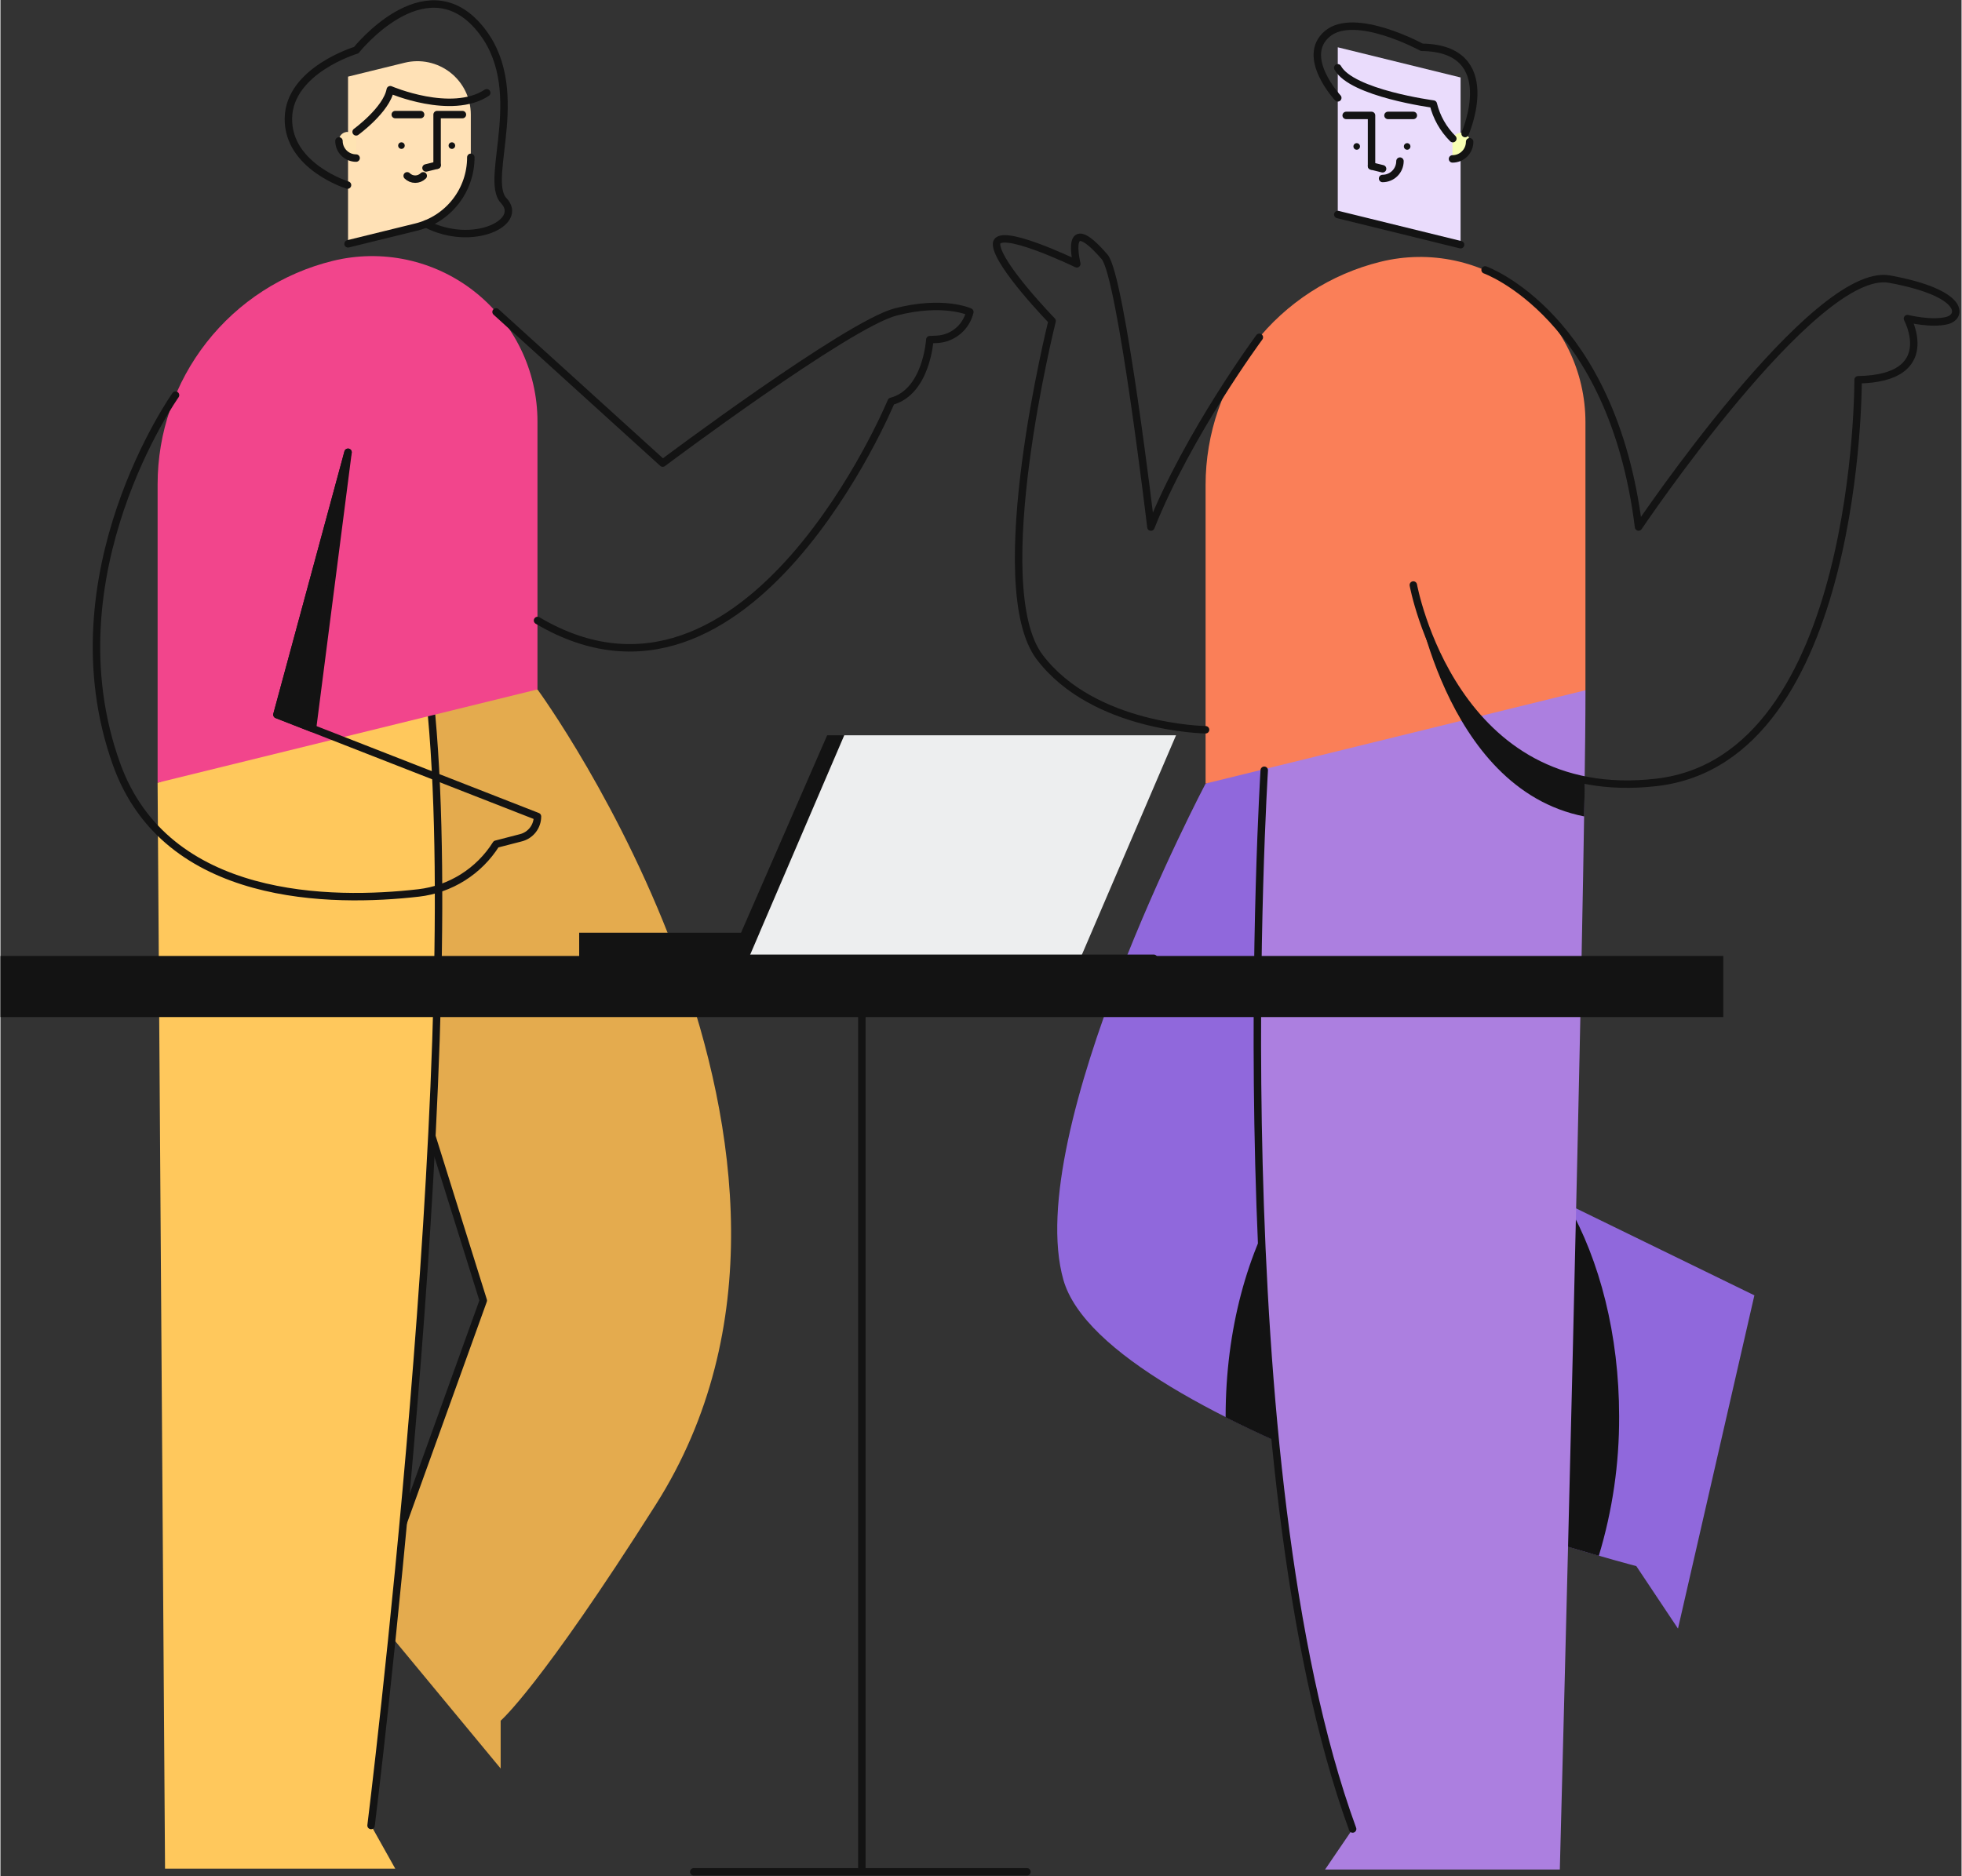 <svg
  width="345"
  height="330"
  viewBox="0 0 395 378"
  fill="none"
  xmlns="http://www.w3.org/2000/svg"
>
  <rect x="0" y="0" width="395" height="378" fill="#333333" stroke="none"/>
  <g clipPath="url(#cg)">
    <path
      d="M242.736 157.866C242.736 157.866 205.7 228.166 214.093 257.834C222.486 287.502 329.493 315.521 329.493 315.521L337.886 328.11L353.273 260.967L295.915 232.992L294.087 139.057"
      fill="#9068DC"
    />
    <path
      d="M246.774 285.345C246.774 250.323 264.52 221.932 286.407 221.932C289.599 221.942 292.761 222.544 295.732 223.709L295.914 233.009L315.702 242.666C322.118 253.931 326.03 268.912 326.03 285.353C326.073 294.869 324.693 304.338 321.936 313.446C306.983 309.17 272.777 298.693 246.768 285.53C246.774 285.457 246.774 285.396 246.774 285.345Z"
      fill="#131313"
    />
    <path
      d="M255.181 142.121C255.181 142.121 245.763 295.753 272.354 368.487L266.801 376.647H314.086C314.086 376.647 319.252 181.237 319.252 139.063L255.181 142.121Z"
      fill="#AC7FE0"
    />
    <path
      d="M269.36 23.254V43.22L294.096 49.3V15.607L269.36 9.527V23.254Z"
      fill="#EADCFC"
    />
    <path
      d="M283.334 30.164C283.7 30.164 283.996 29.868 283.996 29.502C283.996 29.136 283.7 28.84 283.334 28.84C282.968 28.84 282.672 29.136 282.672 29.502C282.672 29.868 282.968 30.164 283.334 30.164Z"
      fill="#131313"
    />
    <path
      d="M273.174 30.164C273.54 30.164 273.836 29.868 273.836 29.502C273.836 29.136 273.54 28.84 273.174 28.84C272.808 28.84 272.512 29.136 272.512 29.502C272.512 29.868 272.808 30.164 273.174 30.164Z"
      fill="#131313"
    />
    <path
      d="M276.159 33.447V23.254H271.053"
      stroke="#131313"
      stroke-width="1.5"
      stroke-linecap="round"
      stroke-linejoin="round"
    />
    <path
      d="M284.579 23.254H279.473"
      stroke="#131313"
      stroke-width="1.5"
      stroke-linecap="round"
      stroke-linejoin="round"
    />
    <path
      d="M292.468 28.477V32.016C292.922 32.016 293.371 31.927 293.79 31.753C294.209 31.579 294.59 31.325 294.911 31.004C295.232 30.683 295.486 30.302 295.66 29.883C295.834 29.464 295.923 29.015 295.923 28.561V28.249C295.865 27.812 295.644 27.414 295.303 27.135C294.962 26.856 294.528 26.716 294.089 26.745C293.649 26.774 293.237 26.97 292.936 27.291C292.635 27.613 292.468 28.037 292.468 28.477V28.477Z"
      fill="#F8FFB3"
    />
    <path
      d="M292.468 32.015C292.922 32.015 293.371 31.926 293.79 31.752C294.209 31.578 294.59 31.324 294.911 31.003C295.232 30.682 295.486 30.301 295.66 29.882C295.834 29.463 295.923 29.014 295.923 28.56"
      stroke="#131313"
      stroke-width="1.5"
      stroke-linecap="round"
      stroke-linejoin="round"
    />
    <path
      d="M278.387 35.96C279.315 35.96 280.205 35.591 280.862 34.935C281.518 34.279 281.887 33.388 281.887 32.46"
      stroke="#131313"
      stroke-width="1.5"
      stroke-linecap="round"
      stroke-linejoin="round"
    />
    <path
      d="M269.36 43.22L294.096 49.3"
      stroke="#131313"
      stroke-width="1.5"
      stroke-linecap="round"
      stroke-linejoin="round"
    />
    <path
      d="M276.158 33.452L278.387 34.002"
      stroke="#131313"
      stroke-width="1.5"
      stroke-linecap="round"
      stroke-linejoin="round"
    />
    <path
      d="M295.005 26.905C295.005 26.905 302.526 9.746 286.281 9.527C286.281 9.527 272.759 2.155 267.243 6.818C261.727 11.481 269.36 19.718 269.36 19.718"
      stroke="#131313"
      stroke-width="1.5"
      stroke-linecap="round"
      stroke-linejoin="round"
    />
    <path
      d="M292.534 27.931C290.608 26.015 289.247 23.605 288.603 20.965C288.603 20.965 272.167 18.787 269.351 13.658"
      stroke="#131313"
      stroke-width="1.5"
      stroke-linecap="round"
      stroke-linejoin="round"
    />
    <path
      d="M319.246 85.054V139.062L242.736 157.862V97.719C242.736 87.356 246.211 77.292 252.605 69.136C258.999 60.98 267.942 55.203 278.006 52.729V52.729C282.908 51.524 288.021 51.449 292.956 52.511C297.892 53.573 302.521 55.743 306.494 58.858C310.467 61.972 313.68 65.95 315.889 70.489C318.098 75.028 319.246 80.011 319.246 85.059V85.054Z"
      fill="#FA7F58"
    />
    <path
      d="M254.551 155.181C254.551 155.181 245.766 295.748 272.351 368.481"
      stroke="#131313"
      stroke-width="1.5"
      stroke-linecap="round"
      stroke-linejoin="round"
    />
    <path
      d="M299.033 54.378C299.033 54.378 324.641 63.503 329.942 106.178C329.942 106.178 365.411 53.452 380.523 56.236C395.635 59.02 395.234 63.79 392.054 64.587C388.874 65.384 384.104 64.187 384.104 64.187C384.104 64.187 390.632 76.226 374.163 76.511C374.163 76.511 374.563 152.844 333.597 157.619C292.631 162.394 284.579 117.861 284.579 117.861"
      stroke="#131313"
      stroke-width="1.5"
      stroke-linecap="round"
      stroke-linejoin="round"
    />
    <path
      d="M253.563 67.956C253.563 67.956 239.183 87.423 231.723 106.19C231.723 106.19 225.731 55.609 222.398 51.753C214.07 42.12 216.798 53.153 216.798 53.153C216.798 53.153 200.325 45.17 200.632 49.316C200.939 53.462 211.822 64.661 211.822 64.661C211.822 64.661 198.459 118.11 209.337 132.415C220.215 146.72 242.731 147.023 242.731 147.023"
      stroke="#131313"
      stroke-width="1.5"
      stroke-linecap="round"
      stroke-linejoin="round"
    />
    <path
      d="M285.446 121.413C287.922 130.221 296.263 152.686 319.111 157.181L318.999 164.481C290.444 158.855 284.602 117.851 284.602 117.851L285.446 121.413Z"
      fill="#131313"
    />
    <path
      d="M108.166 138.894C108.166 138.894 176.766 232.512 131.992 303.143C108.623 340.006 100.752 346.66 100.752 346.66V356.298L74.641 324.743L97.241 262.029L56.116 130.543"
      fill="#E4AB4E"
    />
    <path
      d="M74.65 324.746L97.25 262.014L81.332 211.134"
      stroke="#131313"
      stroke-width="1.5"
      stroke-linecap="round"
      stroke-linejoin="round"
    />
    <path
      d="M31.651 157.699L33.151 376.478H79.522L74.649 367.778C74.649 367.778 94.74 206.684 86.261 138.894"
      fill="#FFC85C"
    />
    <path
      d="M74.65 367.777C74.65 367.777 93.436 216.556 86.838 144.135"
      stroke="#131313"
      stroke-width="1.5"
      stroke-linecap="round"
      stroke-linejoin="round"
    />
    <path
      d="M94.741 23.086V31.693C94.745 34.932 93.661 38.078 91.663 40.627C89.665 43.177 86.869 44.981 83.723 45.751L70.01 49.123V15.439L81.41 12.639C82.994 12.25 84.646 12.225 86.241 12.568C87.836 12.911 89.332 13.612 90.616 14.618C91.9 15.624 92.939 16.909 93.653 18.375C94.368 19.842 94.74 21.452 94.741 23.083V23.086Z"
      fill="#FFE1B6"
    />
    <path
      d="M94.741 31.694C94.745 34.933 93.661 38.079 91.663 40.628C89.665 43.178 86.869 44.982 83.723 45.752L70.01 49.123"
      stroke="#131313"
      stroke-width="1.5"
      stroke-linecap="round"
      stroke-linejoin="round"
    />
    <path
      d="M80.767 29.996C81.133 29.996 81.429 29.7 81.429 29.334C81.429 28.968 81.133 28.672 80.767 28.672C80.401 28.672 80.105 28.968 80.105 29.334C80.105 29.7 80.401 29.996 80.767 29.996Z"
      fill="#131313"
    />
    <path
      d="M90.927 29.996C91.293 29.996 91.589 29.7 91.589 29.334C91.589 28.968 91.293 28.672 90.927 28.672C90.561 28.672 90.265 28.968 90.265 29.334C90.265 29.7 90.561 29.996 90.927 29.996Z"
      fill="#131313"
    />
    <path
      d="M87.948 33.279V23.086H93.048"
      stroke="#131313"
      stroke-width="1.5"
      stroke-linecap="round"
      stroke-linejoin="round"
    />
    <path
      d="M79.522 23.086H84.628"
      stroke="#131313"
      stroke-width="1.5"
      stroke-linecap="round"
      stroke-linejoin="round"
    />
    <path
      d="M71.638 28.309V31.852C70.722 31.852 69.843 31.488 69.195 30.84C68.547 30.192 68.183 29.313 68.183 28.397V28.085C68.241 27.649 68.462 27.251 68.802 26.971C69.142 26.692 69.576 26.553 70.015 26.581C70.454 26.61 70.866 26.804 71.168 27.125C71.469 27.446 71.637 27.869 71.638 28.309V28.309Z"
      fill="#FFE4B3"
    />
    <path
      d="M71.638 31.848C70.722 31.848 69.843 31.484 69.195 30.836C68.547 30.188 68.183 29.309 68.183 28.393"
      stroke="#131313"
      stroke-width="1.5"
      stroke-linecap="round"
      stroke-linejoin="round"
    />
    <path
      d="M85.159 35.424C84.73 35.853 84.148 36.094 83.541 36.094C82.934 36.094 82.352 35.853 81.923 35.424"
      stroke="#131313"
      stroke-width="1.5"
      stroke-linecap="round"
      stroke-linejoin="round"
    />
    <path
      d="M87.948 33.284L85.715 33.834"
      stroke="#131313"
      stroke-width="1.5"
      stroke-linecap="round"
      stroke-linejoin="round"
    />
    <path
      d="M71.638 26.565C71.638 26.565 77.76 22.112 78.516 18.074C78.516 18.074 90.793 23.357 97.945 18.694"
      stroke="#131313"
      stroke-width="1.5"
      stroke-linecap="round"
      stroke-linejoin="round"
    />
    <path
      d="M69.907 37.289C69.907 37.289 57.863 33.559 57.998 23.86C58.133 14.161 71.656 10.105 71.656 10.105C71.656 10.105 85.256 -7.007 96.098 5.205C106.94 17.417 97.166 35.984 101.362 40.413C105.558 44.842 95.044 49.92 85.733 45.113"
      stroke="#131313"
      stroke-width="1.5"
      stroke-linecap="round"
      stroke-linejoin="round"
    />
    <path
      d="M108.165 84.881V138.894L31.655 157.694V97.55C31.655 87.187 35.13 77.123 41.524 68.967C47.918 60.811 56.861 55.034 66.925 52.56V52.56C71.828 51.355 76.94 51.28 81.875 52.342C86.811 53.404 91.44 55.574 95.413 58.689C99.386 61.804 102.599 65.781 104.808 70.321C107.017 74.86 108.165 79.843 108.165 84.891V84.881Z"
      fill="#F2458C"
    />
    <path
      d="M55.687 143.97L68.737 95.829L70.01 91.12L62.853 146.765L55.687 143.97Z"
      fill="#131313"
      stroke="#131313"
      stroke-width="1.5"
      stroke-linecap="round"
      stroke-linejoin="round"
    />
    <path
      d="M35.264 79.608C35.264 79.608 9.684 115.679 23.364 153.908C33.37 181.884 66.932 181.884 84.231 179.898C87.4 179.531 90.447 178.458 93.147 176.758C95.847 175.058 98.131 172.774 99.831 170.074L104.857 168.774C105.805 168.527 106.645 167.972 107.244 167.197C107.843 166.421 108.168 165.469 108.167 164.489V164.489L55.693 143.973L70.008 91.117"
      stroke="#131313"
      stroke-width="1.5"
      stroke-linecap="round"
      stroke-linejoin="round"
    />
    <path
      d="M99.824 62.841L133.394 93.298C133.394 93.298 170.694 65.322 180.333 62.841C189.972 60.36 195.254 62.841 195.254 62.841C194.895 64.361 194.051 65.723 192.848 66.72C191.646 67.717 190.151 68.295 188.591 68.366L187.191 68.431C187.191 68.431 186.571 79.001 179.418 80.866C179.418 80.866 150.705 150.186 108.177 125.008"
      stroke="#131313"
      stroke-width="1.5"
      stroke-linecap="round"
      stroke-linejoin="round"
    />
    <path d="M347.013 192.595H0V204.905H347.013V192.595Z" fill="#131313" />
    <path
      d="M206.754 377.11H139.645"
      stroke="#131313"
      stroke-width="1.5"
      stroke-linecap="round"
      stroke-linejoin="round"
    />
    <path
      d="M173.504 204.424V376.646"
      stroke="#131313"
      stroke-width="1.5"
      stroke-linecap="round"
      stroke-linejoin="round"
    />
    <path
      d="M151.892 190.156H148.192L166.51 148.14H169.956L151.892 190.156Z"
      fill="#131313"
    />
    <path
      d="M217.366 193.063H116.572V187.923H219.427L217.366 193.063Z"
      fill="#131313"
    />
    <path
      d="M217.366 193.063H116.572V187.923H219.427L217.366 193.063Z"
      fill="#131313"
    />
    <path
      d="M217.511 193.061H150.694L169.96 148.14H236.781L217.511 193.061Z"
      fill="#EDEEEF"
    />
    <path
      d="M119.883 193.061H232.296"
      stroke="#131313"
      stroke-width="1.5"
      stroke-linecap="round"
      stroke-linejoin="round"
    />
  </g>
  <defs>
    <clipPath id="cg">
      <rect width="394.595" height="377.86" fill="white" />
    </clipPath>
  </defs>
</svg>
